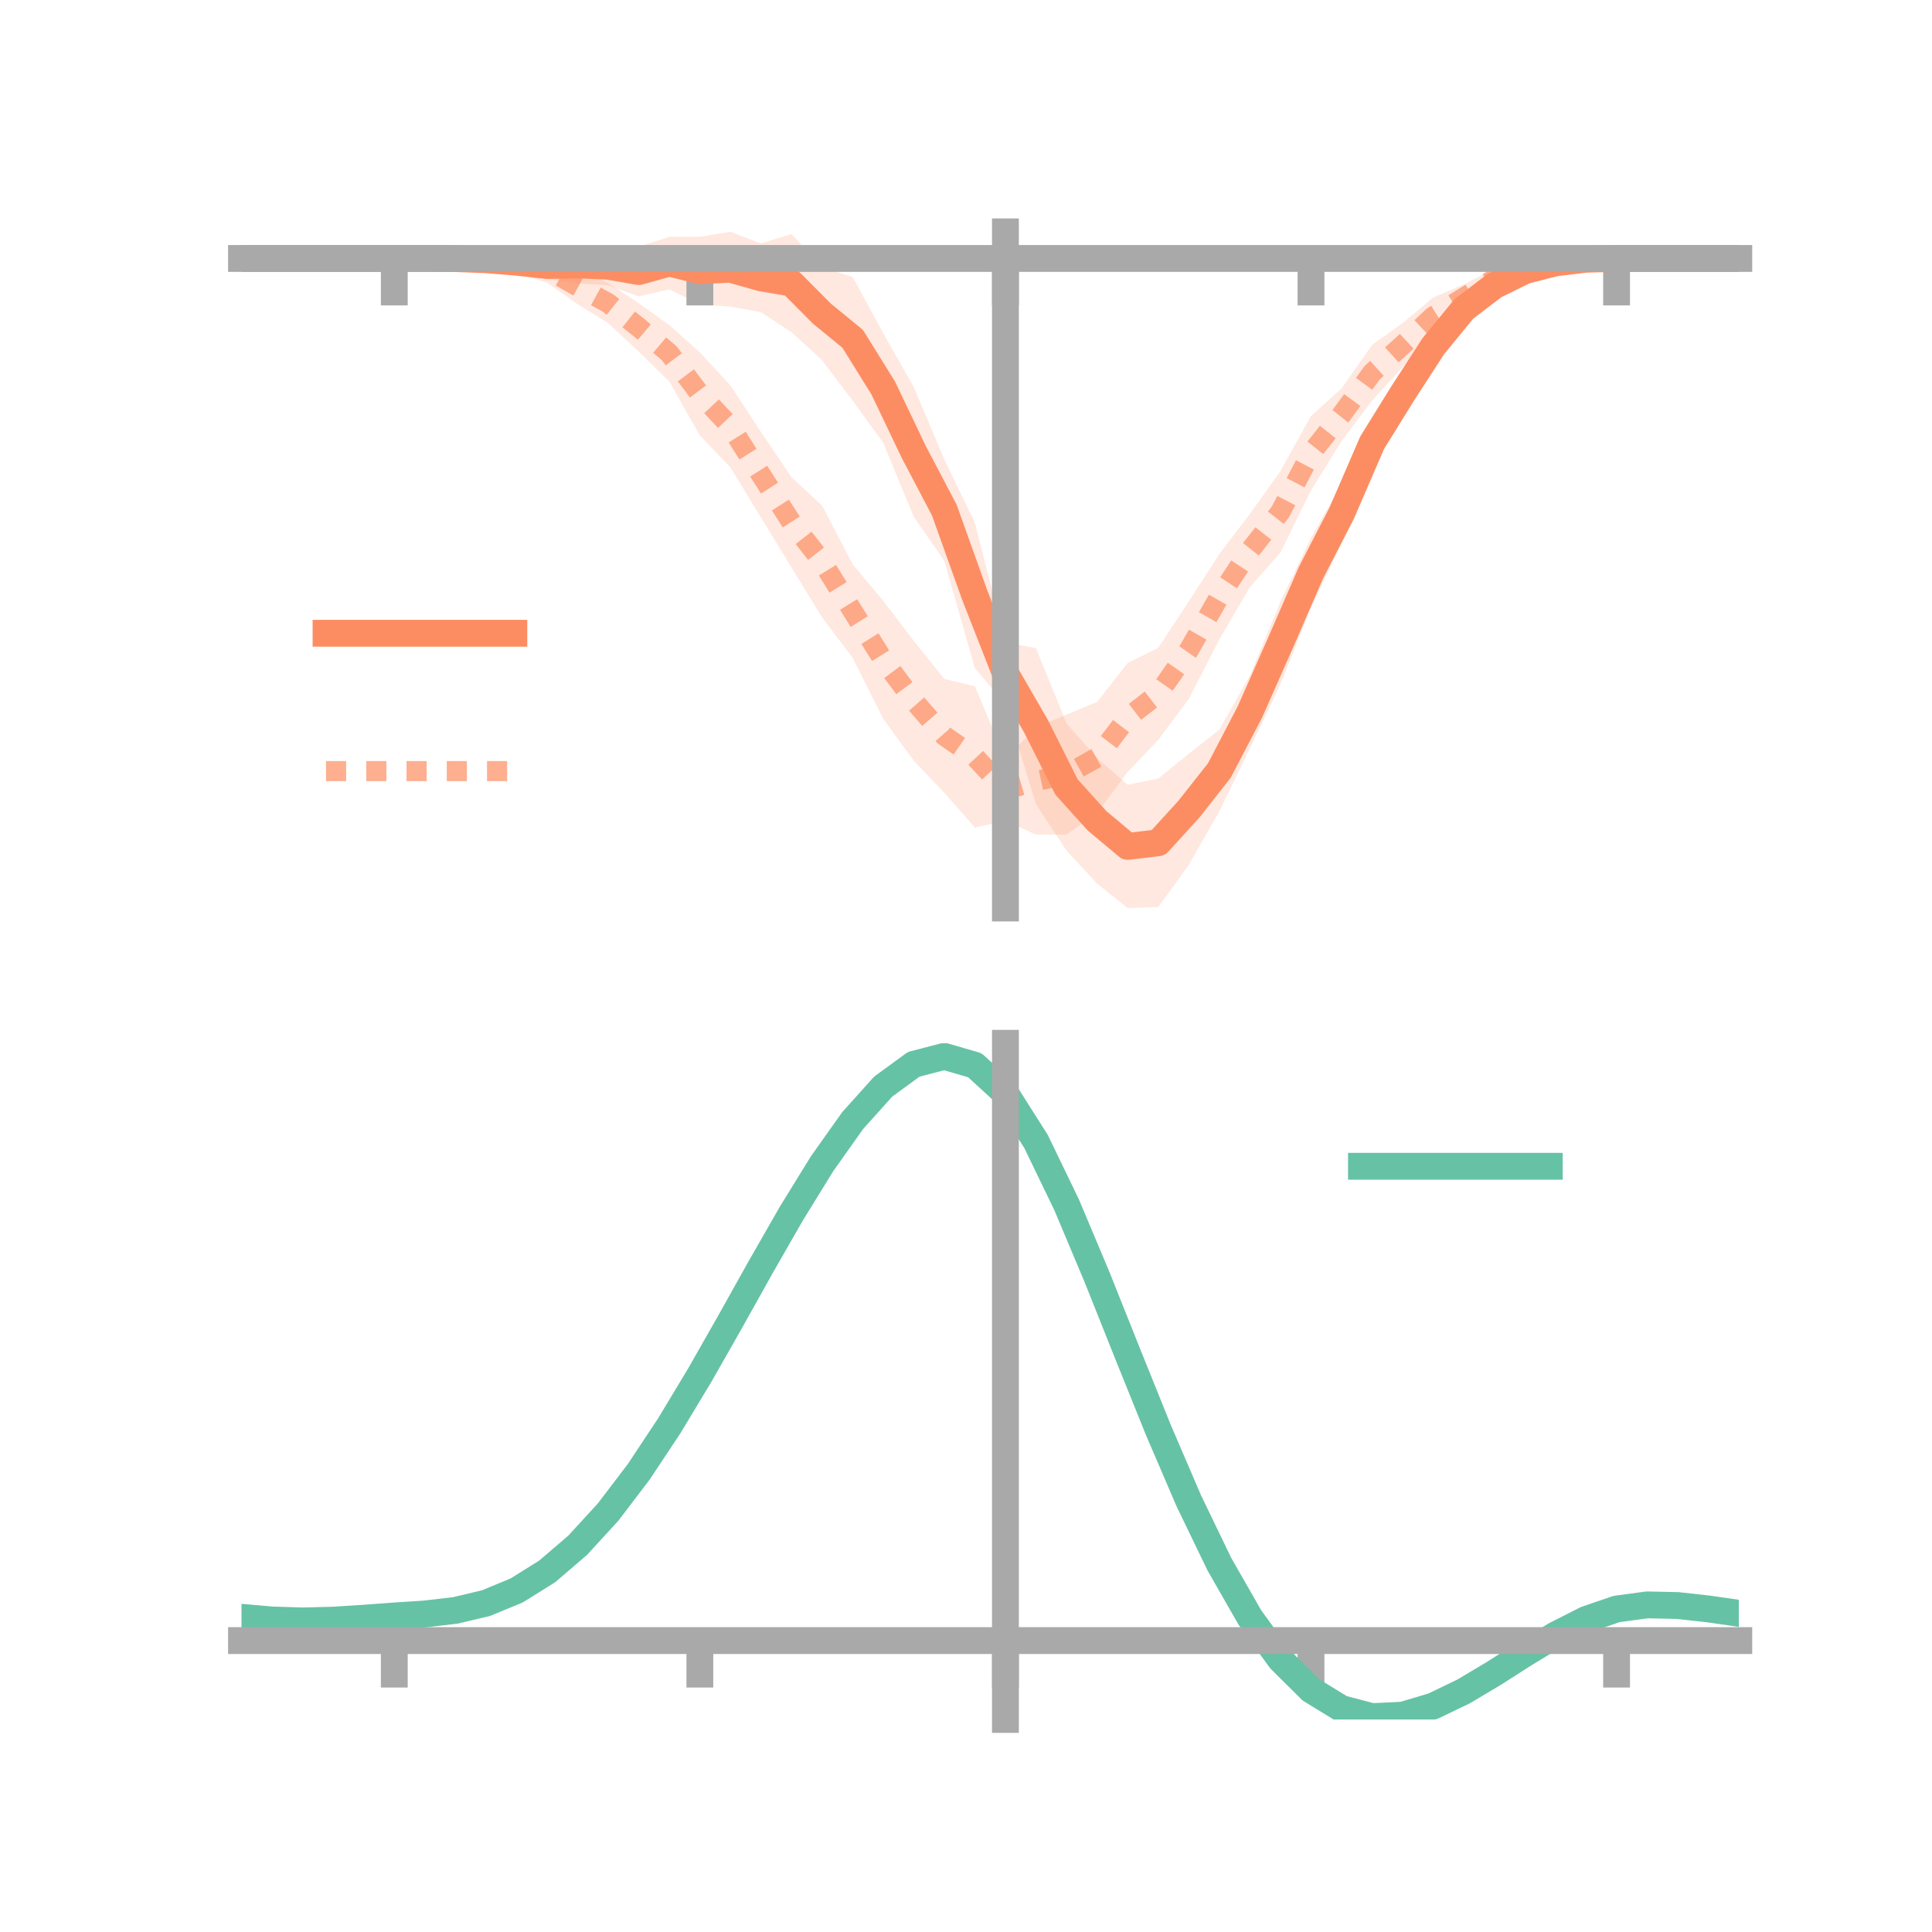 <?xml version="1.0" encoding="utf-8" standalone="no"?>
<!DOCTYPE svg PUBLIC "-//W3C//DTD SVG 1.1//EN"
  "http://www.w3.org/Graphics/SVG/1.1/DTD/svg11.dtd">
<!-- Created with matplotlib (https://matplotlib.org/) -->
<svg height="144pt" version="1.1" viewBox="0 0 144 144" width="144pt" xmlns="http://www.w3.org/2000/svg" xmlns:xlink="http://www.w3.org/1999/xlink">
 <defs>
  <style type="text/css">*{stroke-linecap:butt;stroke-linejoin:round;}</style>
 </defs>
 <g id="figure_1">
  <g id="patch_1">
   <path d="M 0 144 
L 144 144 
L 144 0 
L 0 0 
z
" style="fill:none;"/>
  </g>
  <g id="axes_1">
   <g id="patch_2">
    <path d="M 18 67.68 
L 129.6 67.68 
L 129.6 17.28 
L 18 17.28 
z
" style="fill:none;"/>
   </g>
   <g id="PolyCollection_1">
    <path clip-path="url(#p95e83ff60d)" d="M 18 19.262 
L 18 19.262 
L 20.278 19.262 
L 22.555 19.262 
L 24.833 19.262 
L 27.11 19.262 
L 29.388 19.262 
L 31.665 19.172 
L 33.943 19.025 
L 36.22 18.904 
L 38.498 18.744 
L 40.776 18.781 
L 43.053 18.364 
L 45.331 18.421 
L 47.608 18.395 
L 49.886 17.648 
L 52.163 17.646 
L 54.441 17.28 
L 56.718 18.146 
L 58.996 17.442 
L 61.273 19.931 
L 63.551 20.643 
L 65.829 24.835 
L 68.106 28.854 
L 70.384 34.242 
L 72.661 38.969 
L 74.939 47.89 
L 77.216 48.31 
L 79.494 53.921 
L 81.771 56.508 
L 84.049 58.494 
L 86.327 58.029 
L 88.604 56.181 
L 90.882 54.391 
L 93.159 50.352 
L 95.437 44.833 
L 97.714 40.086 
L 99.992 36.065 
L 102.269 31.265 
L 104.547 27.92 
L 106.824 24.526 
L 109.102 21.996 
L 111.38 20.62 
L 113.657 19.744 
L 115.935 19.324 
L 118.212 19.196 
L 120.49 19.261 
L 122.767 19.262 
L 125.045 19.262 
L 127.322 19.262 
L 129.6 19.262 
L 129.6 19.262 
L 129.6 19.262 
L 127.322 19.262 
L 125.045 19.262 
L 122.767 19.262 
L 120.49 19.266 
L 118.212 19.446 
L 115.935 19.859 
L 113.657 20.6 
L 111.38 21.966 
L 109.102 24.065 
L 106.824 27.1 
L 104.547 30.734 
L 102.269 34.74 
L 99.992 40.478 
L 97.714 45.275 
L 95.437 51.007 
L 93.159 55.784 
L 90.882 60.471 
L 88.604 64.467 
L 86.327 67.606 
L 84.049 67.68 
L 81.771 65.856 
L 79.494 63.402 
L 77.216 59.935 
L 74.939 52.483 
L 72.661 49.796 
L 70.384 41.797 
L 68.106 38.515 
L 65.829 32.996 
L 63.551 29.859 
L 61.273 26.846 
L 58.996 24.759 
L 56.718 23.271 
L 54.441 22.851 
L 52.163 22.699 
L 49.886 21.564 
L 47.608 22.087 
L 45.331 21.265 
L 43.053 21.125 
L 40.776 20.798 
L 38.498 20.338 
L 36.22 19.812 
L 33.943 19.519 
L 31.665 19.347 
L 29.388 19.262 
L 27.11 19.262 
L 24.833 19.262 
L 22.555 19.262 
L 20.278 19.262 
L 18 19.262 
z
" style="fill:#fc8d62;fill-opacity:0.2;"/>
   </g>
   <g id="PolyCollection_2">
    <path clip-path="url(#p95e83ff60d)" d="M 18 19.262 
L 18 19.262 
L 20.278 19.262 
L 22.555 19.262 
L 24.833 19.262 
L 27.11 19.262 
L 29.388 19.262 
L 31.665 19.2 
L 33.943 18.983 
L 36.22 18.849 
L 38.498 19.078 
L 40.776 19.022 
L 43.053 20.018 
L 45.331 21.096 
L 47.608 22.602 
L 49.886 24.232 
L 52.163 26.263 
L 54.441 28.728 
L 56.718 32.2 
L 58.996 35.577 
L 61.273 37.687 
L 63.551 42.057 
L 65.829 44.784 
L 68.106 47.767 
L 70.384 50.608 
L 72.661 51.152 
L 74.939 56.573 
L 77.216 54.218 
L 79.494 53.263 
L 81.771 52.315 
L 84.049 49.416 
L 86.327 48.287 
L 88.604 44.833 
L 90.882 41.296 
L 93.159 38.307 
L 95.437 35.116 
L 97.714 31.01 
L 99.992 28.952 
L 102.269 25.711 
L 104.547 24.077 
L 106.824 22.173 
L 109.102 21.206 
L 111.38 20.018 
L 113.657 19.585 
L 115.935 19.201 
L 118.212 19.233 
L 120.49 19.262 
L 122.767 19.262 
L 125.045 19.262 
L 127.322 19.262 
L 129.6 19.262 
L 129.6 19.262 
L 129.6 19.262 
L 127.322 19.262 
L 125.045 19.262 
L 122.767 19.262 
L 120.49 19.264 
L 118.212 19.38 
L 115.935 19.795 
L 113.657 20.458 
L 111.38 21.533 
L 109.102 23.155 
L 106.824 24.986 
L 104.547 27.353 
L 102.269 29.859 
L 99.992 32.87 
L 97.714 36.55 
L 95.437 41.181 
L 93.159 43.762 
L 90.882 47.658 
L 88.604 52.094 
L 86.327 55.147 
L 84.049 57.54 
L 81.771 60.598 
L 79.494 62.2 
L 77.216 62.209 
L 74.939 61.168 
L 72.661 61.684 
L 70.384 59.087 
L 68.106 56.697 
L 65.829 53.574 
L 63.551 49.029 
L 61.273 46.011 
L 58.996 42.297 
L 56.718 38.571 
L 54.441 34.832 
L 52.163 32.454 
L 49.886 28.438 
L 47.608 26.196 
L 45.331 24.09 
L 43.053 22.671 
L 40.776 21.069 
L 38.498 20.365 
L 36.22 19.894 
L 33.943 19.542 
L 31.665 19.326 
L 29.388 19.262 
L 27.11 19.262 
L 24.833 19.262 
L 22.555 19.262 
L 20.278 19.262 
L 18 19.262 
z
" style="fill:#fc8d62;fill-opacity:0.2;"/>
   </g>
   <g id="matplotlib.axis_1">
    <g id="xtick_1">
     <g id="line2d_1">
      <defs>
       <path d="M 0 0 
L 0 3.5 
" id="m98eca8315c" style="stroke:#a9a9a9;stroke-width:2;"/>
      </defs>
      <g>
       <use style="fill:#a9a9a9;stroke:#a9a9a9;stroke-width:2;" x="29.388" xlink:href="#m98eca8315c" y="19.262"/>
      </g>
     </g>
    </g>
    <g id="xtick_2">
     <g id="line2d_2">
      <g>
       <use style="fill:#a9a9a9;stroke:#a9a9a9;stroke-width:2;" x="52.163" xlink:href="#m98eca8315c" y="19.262"/>
      </g>
     </g>
    </g>
    <g id="xtick_3">
     <g id="line2d_3">
      <g>
       <use style="fill:#a9a9a9;stroke:#a9a9a9;stroke-width:2;" x="74.939" xlink:href="#m98eca8315c" y="19.262"/>
      </g>
     </g>
    </g>
    <g id="xtick_4">
     <g id="line2d_4">
      <g>
       <use style="fill:#a9a9a9;stroke:#a9a9a9;stroke-width:2;" x="97.714" xlink:href="#m98eca8315c" y="19.262"/>
      </g>
     </g>
    </g>
    <g id="xtick_5">
     <g id="line2d_5">
      <g>
       <use style="fill:#a9a9a9;stroke:#a9a9a9;stroke-width:2;" x="120.49" xlink:href="#m98eca8315c" y="19.262"/>
      </g>
     </g>
    </g>
   </g>
   <g id="matplotlib.axis_2"/>
   <g id="line2d_6">
    <path clip-path="url(#p95e83ff60d)" d="M 18 19.262 
L 20.278 19.262 
L 22.555 19.262 
L 24.833 19.262 
L 27.11 19.262 
L 29.388 19.262 
L 31.665 19.259 
L 33.943 19.272 
L 36.22 19.358 
L 38.498 19.541 
L 40.776 19.789 
L 43.053 19.744 
L 45.331 19.843 
L 47.608 20.241 
L 49.886 19.606 
L 52.163 20.172 
L 54.441 20.066 
L 56.718 20.709 
L 58.996 21.1 
L 61.273 23.388 
L 63.551 25.251 
L 65.829 28.916 
L 68.106 33.684 
L 70.384 38.02 
L 72.661 44.382 
L 74.939 50.186 
L 77.216 54.122 
L 79.494 58.661 
L 81.771 61.182 
L 84.049 63.087 
L 86.327 62.817 
L 88.604 60.324 
L 90.882 57.431 
L 93.159 53.068 
L 95.437 47.92 
L 97.714 42.681 
L 99.992 38.272 
L 102.269 33.002 
L 104.547 29.327 
L 106.824 25.813 
L 109.102 23.031 
L 111.38 21.293 
L 113.657 20.172 
L 115.935 19.591 
L 118.212 19.321 
L 120.49 19.263 
L 122.767 19.262 
L 125.045 19.262 
L 127.322 19.262 
L 129.6 19.262 
" style="fill:none;stroke:#fc8d62;stroke-linecap:square;stroke-width:2;"/>
   </g>
   <g id="line2d_7">
    <path clip-path="url(#p95e83ff60d)" d="M 18 19.262 
L 20.278 19.262 
L 22.555 19.262 
L 24.833 19.262 
L 27.11 19.262 
L 29.388 19.262 
L 31.665 19.263 
L 33.943 19.263 
L 36.22 19.372 
L 38.498 19.722 
L 40.776 20.045 
L 43.053 21.345 
L 45.331 22.593 
L 47.608 24.399 
L 49.886 26.335 
L 52.163 29.359 
L 54.441 31.78 
L 56.718 35.386 
L 58.996 38.937 
L 61.273 41.849 
L 63.551 45.543 
L 65.829 49.179 
L 68.106 52.232 
L 70.384 54.848 
L 72.661 56.418 
L 74.939 58.87 
L 77.216 58.213 
L 79.494 57.732 
L 81.771 56.457 
L 84.049 53.478 
L 86.327 51.717 
L 88.604 48.463 
L 90.882 44.477 
L 93.159 41.035 
L 95.437 38.148 
L 97.714 33.78 
L 99.992 30.911 
L 102.269 27.785 
L 104.547 25.715 
L 106.824 23.58 
L 109.102 22.181 
L 111.38 20.776 
L 113.657 20.022 
L 115.935 19.498 
L 118.212 19.307 
L 120.49 19.263 
L 122.767 19.262 
L 125.045 19.262 
L 127.322 19.262 
L 129.6 19.262 
" style="fill:none;stroke:#fc8d62;stroke-dasharray:1.5,1.5;stroke-dashoffset:0;stroke-opacity:0.7;stroke-width:1.5;"/>
   </g>
   <g id="patch_3">
    <path d="M 74.939 67.68 
L 74.939 17.28 
" style="fill:none;stroke:#a9a9a9;stroke-linecap:square;stroke-linejoin:miter;stroke-width:2;"/>
   </g>
   <g id="patch_4">
    <path d="M 129.6 67.68 
L 129.6 17.28 
" style="fill:none;"/>
   </g>
   <g id="patch_5">
    <path d="M 18 19.262 
L 129.6 19.262 
" style="fill:none;stroke:#a9a9a9;stroke-linecap:square;stroke-linejoin:miter;stroke-width:2;"/>
   </g>
   <g id="patch_6">
    <path d="M 18 17.28 
L 129.6 17.28 
" style="fill:none;"/>
   </g>
   <g id="legend_1">
    <g id="line2d_8">
     <path d="M 24.3 47.2 
L 38.3 47.2 
" style="fill:none;stroke:#fc8d62;stroke-linecap:square;stroke-width:2;"/>
    </g>
    <g id="line2d_9"/>
    <g id="text_1">
     <!--   -->
     <g transform="translate(43.9 49.65)scale(0.07 -0.07)">
      <defs>
       <path id="DejaVuSans-32"/>
      </defs>
      <use xlink:href="#DejaVuSans-32"/>
     </g>
    </g>
    <g id="line2d_10">
     <path d="M 24.3 57.474 
L 38.3 57.474 
" style="fill:none;stroke:#fc8d62;stroke-dasharray:1.5,1.5;stroke-dashoffset:0;stroke-opacity:0.7;stroke-width:1.5;"/>
    </g>
    <g id="line2d_11"/>
    <g id="text_2">
     <!--   -->
     <g transform="translate(43.9 59.924)scale(0.07 -0.07)">
      <use xlink:href="#DejaVuSans-32"/>
     </g>
    </g>
   </g>
  </g>
  <g id="axes_2">
   <g id="patch_7">
    <path d="M 18 128.16 
L 129.6 128.16 
L 129.6 77.76 
L 18 77.76 
z
" style="fill:none;"/>
   </g>
   <g id="PolyCollection_3">
    <path clip-path="url(#p10754a1646)" d="M 18 120.586 
L 18 120.501 
L 20.278 120.71 
L 22.555 120.782 
L 24.833 120.721 
L 27.11 120.567 
L 29.388 120.391 
L 31.665 120.238 
L 33.943 119.966 
L 36.22 119.419 
L 38.498 118.468 
L 40.776 117.023 
L 43.053 115.034 
L 45.331 112.491 
L 47.608 109.425 
L 49.886 105.905 
L 52.163 102.031 
L 54.441 97.931 
L 56.718 93.761 
L 58.996 89.694 
L 61.273 85.921 
L 63.551 82.64 
L 65.829 80.053 
L 68.106 78.361 
L 70.384 77.76 
L 72.661 78.435 
L 74.939 80.554 
L 77.216 84.194 
L 79.494 88.979 
L 81.771 94.473 
L 84.049 100.27 
L 86.327 106.012 
L 88.604 111.4 
L 90.882 116.201 
L 93.159 120.246 
L 95.437 123.432 
L 97.714 125.721 
L 99.992 127.131 
L 102.269 127.732 
L 104.547 127.633 
L 106.824 126.968 
L 109.102 125.888 
L 111.38 124.552 
L 113.657 123.124 
L 115.935 121.761 
L 118.212 120.618 
L 120.49 119.843 
L 122.767 119.537 
L 125.045 119.591 
L 127.322 119.854 
L 129.6 120.192 
L 129.6 120.301 
L 129.6 120.301 
L 127.322 119.987 
L 125.045 119.743 
L 122.767 119.699 
L 120.49 120.01 
L 118.212 120.794 
L 115.935 121.965 
L 113.657 123.373 
L 111.38 124.853 
L 109.102 126.237 
L 106.824 127.355 
L 104.547 128.045 
L 102.269 128.16 
L 99.992 127.574 
L 97.714 126.193 
L 95.437 123.963 
L 93.159 120.872 
L 90.882 116.958 
L 88.604 112.315 
L 86.327 107.102 
L 84.049 101.541 
L 81.771 95.921 
L 79.494 90.59 
L 77.216 85.944 
L 74.939 82.411 
L 72.661 80.36 
L 70.384 79.71 
L 68.106 80.292 
L 65.829 81.922 
L 63.551 84.409 
L 61.273 87.556 
L 58.996 91.167 
L 56.718 95.052 
L 54.441 99.03 
L 52.163 102.936 
L 49.886 106.624 
L 47.608 109.975 
L 45.331 112.896 
L 43.053 115.325 
L 40.776 117.235 
L 38.498 118.633 
L 36.22 119.56 
L 33.943 120.094 
L 31.665 120.355 
L 29.388 120.497 
L 27.11 120.657 
L 24.833 120.794 
L 22.555 120.844 
L 20.278 120.776 
L 18 120.586 
z
" style="fill:#66c2a5;fill-opacity:0.2;"/>
   </g>
   <g id="matplotlib.axis_3">
    <g id="xtick_6">
     <g id="line2d_12">
      <g>
       <use style="fill:#a9a9a9;stroke:#a9a9a9;stroke-width:2;" x="29.388" xlink:href="#m98eca8315c" y="122.278"/>
      </g>
     </g>
    </g>
    <g id="xtick_7">
     <g id="line2d_13">
      <g>
       <use style="fill:#a9a9a9;stroke:#a9a9a9;stroke-width:2;" x="52.163" xlink:href="#m98eca8315c" y="122.278"/>
      </g>
     </g>
    </g>
    <g id="xtick_8">
     <g id="line2d_14">
      <g>
       <use style="fill:#a9a9a9;stroke:#a9a9a9;stroke-width:2;" x="74.939" xlink:href="#m98eca8315c" y="122.278"/>
      </g>
     </g>
    </g>
    <g id="xtick_9">
     <g id="line2d_15">
      <g>
       <use style="fill:#a9a9a9;stroke:#a9a9a9;stroke-width:2;" x="97.714" xlink:href="#m98eca8315c" y="122.278"/>
      </g>
     </g>
    </g>
    <g id="xtick_10">
     <g id="line2d_16">
      <g>
       <use style="fill:#a9a9a9;stroke:#a9a9a9;stroke-width:2;" x="120.49" xlink:href="#m98eca8315c" y="122.278"/>
      </g>
     </g>
    </g>
   </g>
   <g id="matplotlib.axis_4"/>
   <g id="line2d_17">
    <path clip-path="url(#p10754a1646)" d="M 18 120.543 
L 20.278 120.743 
L 22.555 120.813 
L 24.833 120.757 
L 27.11 120.612 
L 29.388 120.444 
L 31.665 120.296 
L 33.943 120.03 
L 36.22 119.489 
L 38.498 118.55 
L 40.776 117.129 
L 43.053 115.179 
L 45.331 112.693 
L 47.608 109.7 
L 49.886 106.265 
L 52.163 102.483 
L 54.441 98.48 
L 56.718 94.406 
L 58.996 90.431 
L 61.273 86.738 
L 63.551 83.524 
L 65.829 80.988 
L 68.106 79.326 
L 70.384 78.735 
L 72.661 79.398 
L 74.939 81.482 
L 77.216 85.069 
L 79.494 89.785 
L 81.771 95.197 
L 84.049 100.906 
L 86.327 106.557 
L 88.604 111.858 
L 90.882 116.579 
L 93.159 120.559 
L 95.437 123.698 
L 97.714 125.957 
L 99.992 127.352 
L 102.269 127.946 
L 104.547 127.839 
L 106.824 127.161 
L 109.102 126.062 
L 111.38 124.703 
L 113.657 123.248 
L 115.935 121.863 
L 118.212 120.706 
L 120.49 119.926 
L 122.767 119.618 
L 125.045 119.667 
L 127.322 119.92 
L 129.6 120.247 
" style="fill:none;stroke:#66c2a5;stroke-linecap:square;stroke-width:2;"/>
   </g>
   <g id="patch_8">
    <path d="M 74.939 128.16 
L 74.939 77.76 
" style="fill:none;stroke:#a9a9a9;stroke-linecap:square;stroke-linejoin:miter;stroke-width:2;"/>
   </g>
   <g id="patch_9">
    <path d="M 129.6 128.16 
L 129.6 77.76 
" style="fill:none;"/>
   </g>
   <g id="patch_10">
    <path d="M 18 122.278 
L 129.6 122.278 
" style="fill:none;stroke:#a9a9a9;stroke-linecap:square;stroke-linejoin:miter;stroke-width:2;"/>
   </g>
   <g id="patch_11">
    <path d="M 18 77.76 
L 129.6 77.76 
" style="fill:none;"/>
   </g>
   <g id="legend_2">
    <g id="line2d_18">
     <path d="M 101.475 86.929 
L 115.475 86.929 
" style="fill:none;stroke:#66c2a5;stroke-linecap:square;stroke-width:2;"/>
    </g>
    <g id="line2d_19"/>
    <g id="text_3">
     <!--   -->
     <g transform="translate(121.075 89.379)scale(0.07 -0.07)">
      <use xlink:href="#DejaVuSans-32"/>
     </g>
    </g>
   </g>
  </g>
 </g>
 <defs>
  <clipPath id="p95e83ff60d">
   <rect height="50.4" width="111.6" x="18" y="17.28"/>
  </clipPath>
  <clipPath id="p10754a1646">
   <rect height="50.4" width="111.6" x="18" y="77.76"/>
  </clipPath>
 </defs>
</svg>
